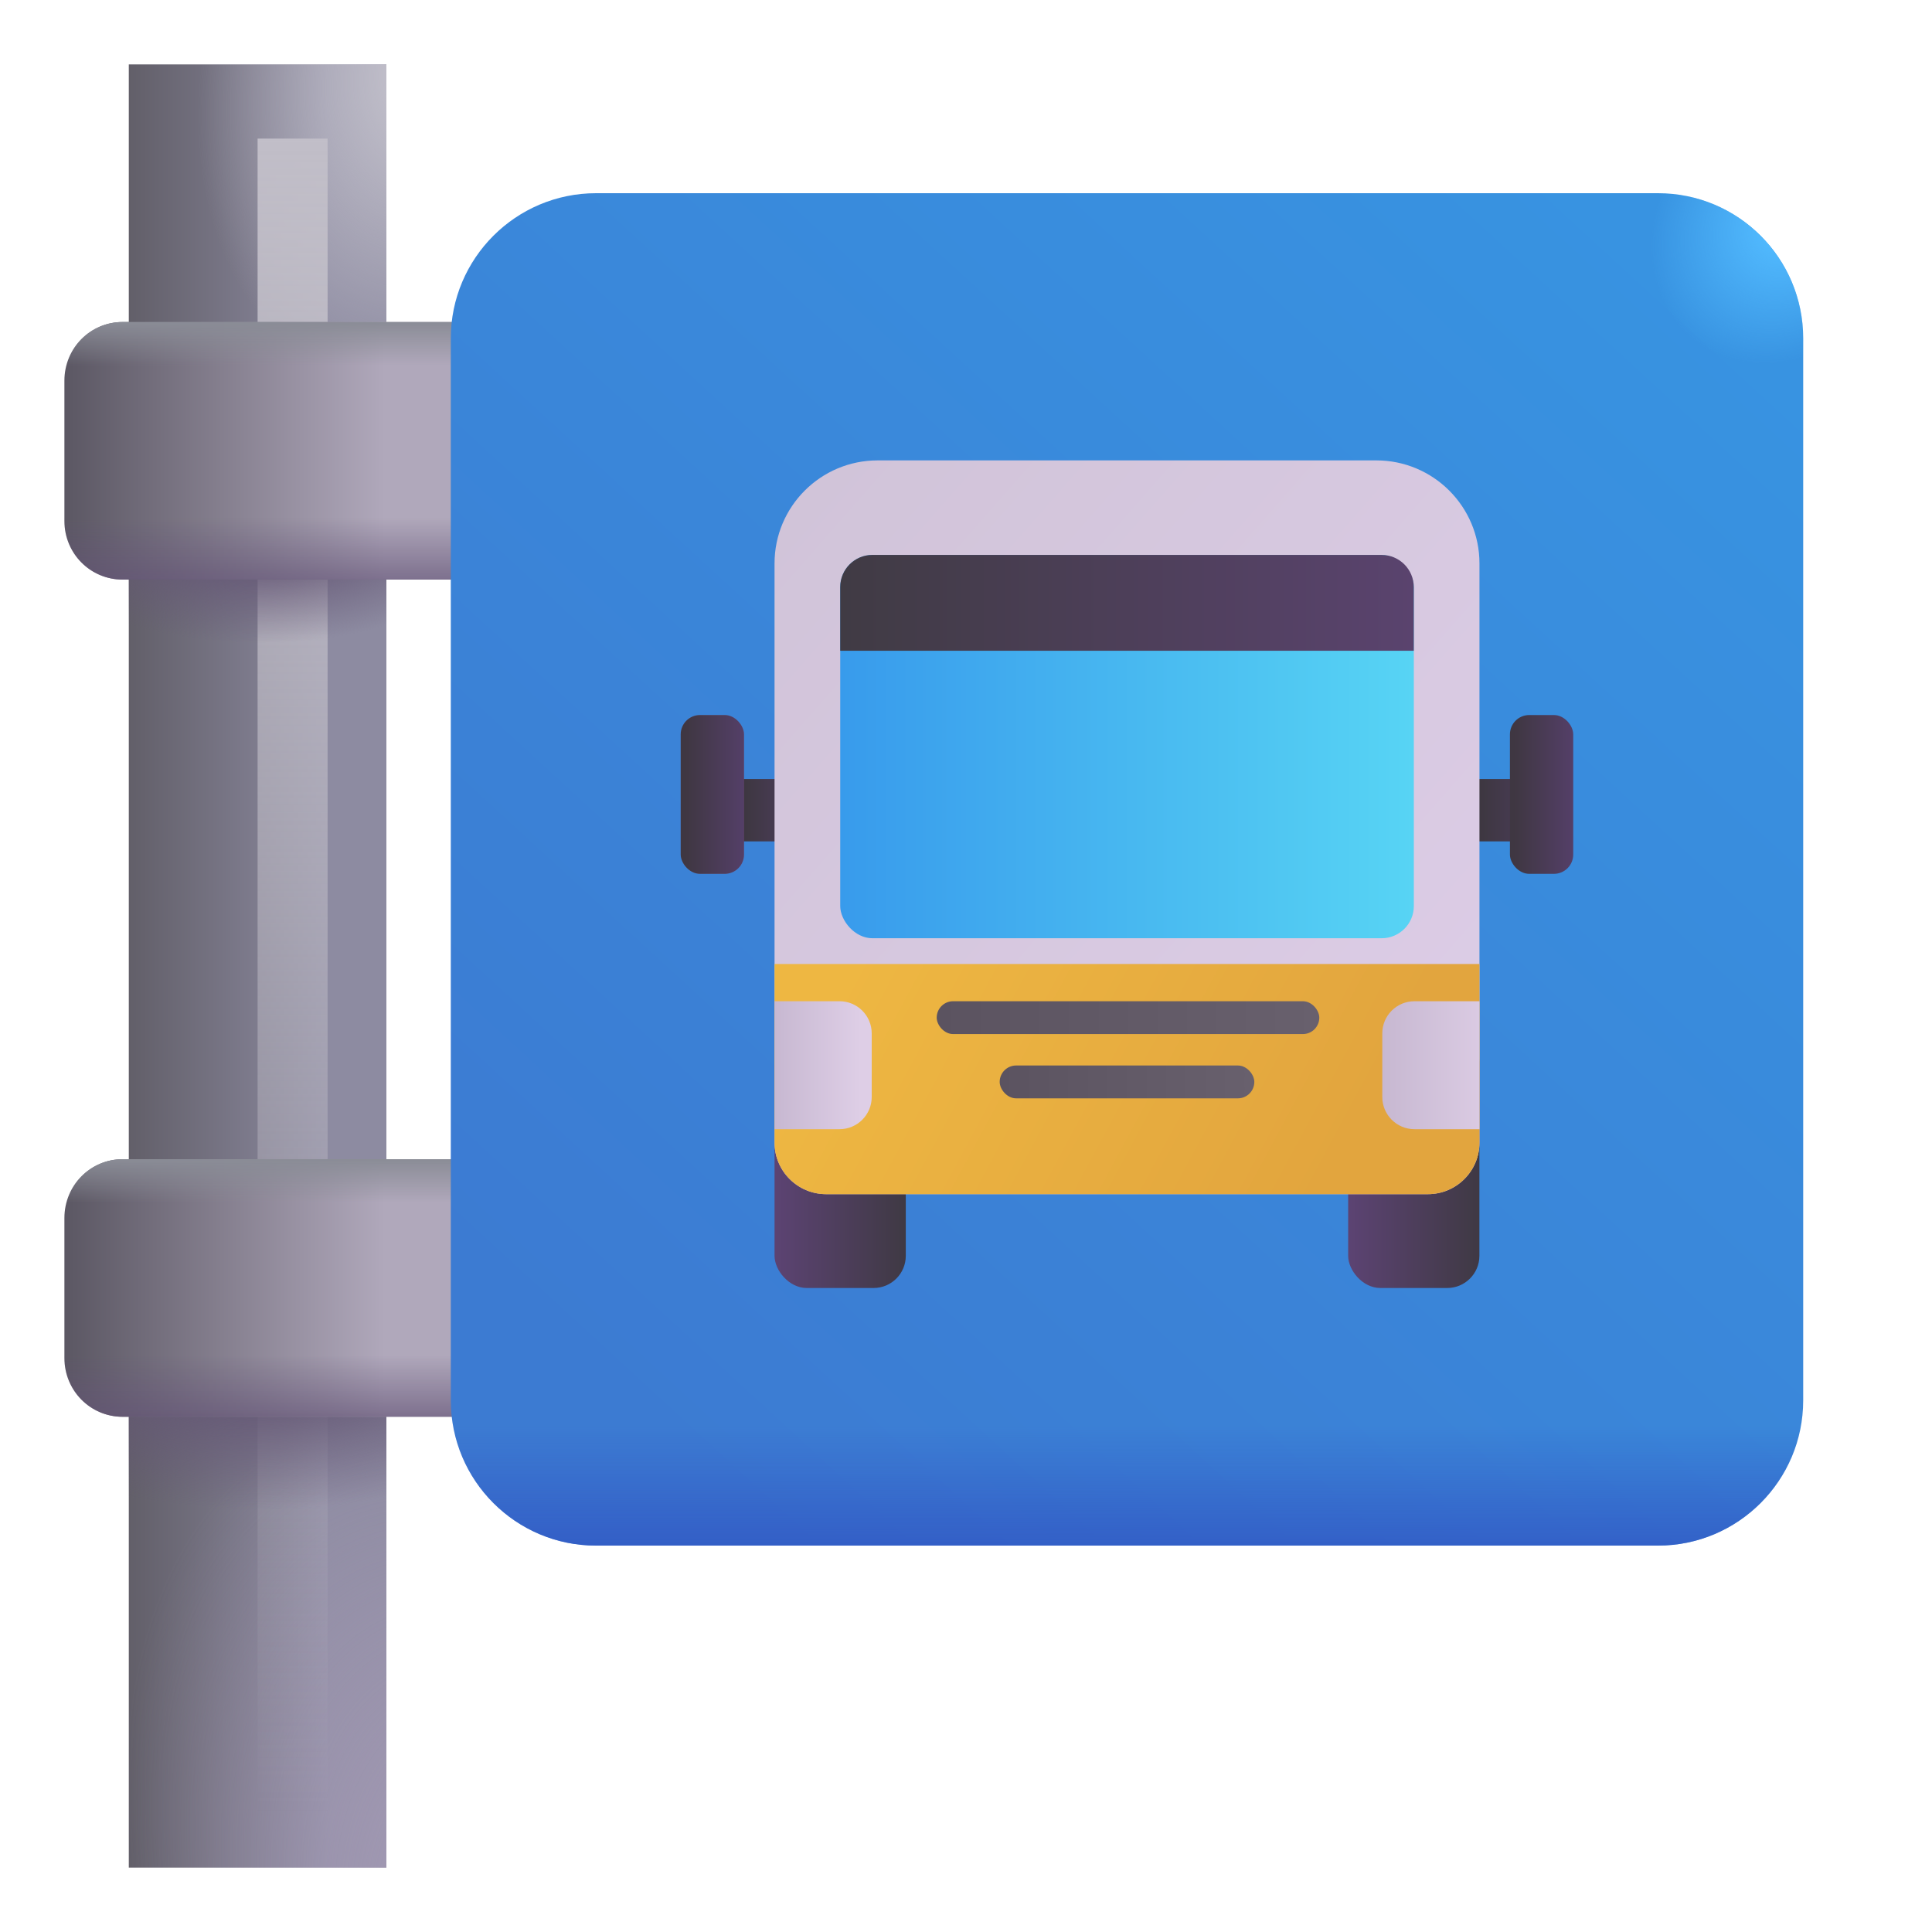 <svg viewBox="1 1 30 30" xmlns="http://www.w3.org/2000/svg">
<path d="M7 2H3V30H7V2Z" fill="url(#paint0_linear_18_11612)"/>
<path d="M7 2H3V30H7V2Z" fill="url(#paint1_radial_18_11612)"/>
<path d="M7 2H3V30H7V2Z" fill="url(#paint2_radial_18_11612)"/>
<g filter="url(#filter0_f_18_11612)">
<rect x="5" y="3.152" width="1.087" height="26.011" fill="url(#paint3_linear_18_11612)"/>
</g>
<path d="M7 2H3V30H7V2Z" fill="url(#paint4_radial_18_11612)"/>
<path d="M7 2H3V30H7V2Z" fill="url(#paint5_radial_18_11612)"/>
<path d="M8.094 10H2.906C2.403 10 2 9.595 2 9.089V6.911C2 6.405 2.403 6 2.906 6H8.094C8.597 6 9 6.405 9 6.911V9.078C9 9.585 8.597 10 8.094 10Z" fill="url(#paint6_linear_18_11612)"/>
<path d="M8.094 10H2.906C2.403 10 2 9.595 2 9.089V6.911C2 6.405 2.403 6 2.906 6H8.094C8.597 6 9 6.405 9 6.911V9.078C9 9.585 8.597 10 8.094 10Z" fill="url(#paint7_linear_18_11612)"/>
<path d="M8.094 10H2.906C2.403 10 2 9.595 2 9.089V6.911C2 6.405 2.403 6 2.906 6H8.094C8.597 6 9 6.405 9 6.911V9.078C9 9.585 8.597 10 8.094 10Z" fill="url(#paint8_linear_18_11612)"/>
<path d="M8.094 23H2.906C2.403 23 2 22.594 2 22.086V19.914C2 19.406 2.403 19 2.906 19H8.094C8.597 19 9 19.406 9 19.914V22.086C9 22.584 8.597 23 8.094 23Z" fill="url(#paint9_linear_18_11612)"/>
<path d="M8.094 23H2.906C2.403 23 2 22.594 2 22.086V19.914C2 19.406 2.403 19 2.906 19H8.094C8.597 19 9 19.406 9 19.914V22.086C9 22.584 8.597 23 8.094 23Z" fill="url(#paint10_linear_18_11612)"/>
<path d="M8.094 23H2.906C2.403 23 2 22.594 2 22.086V19.914C2 19.406 2.403 19 2.906 19H8.094C8.597 19 9 19.406 9 19.914V22.086C9 22.584 8.597 23 8.094 23Z" fill="url(#paint11_linear_18_11612)"/>
<g filter="url(#filter1_ii_18_11612)">
<path d="M10.255 25H26.745C27.989 25 29 23.989 29 22.745V6.255C29 5.011 27.989 4 26.745 4H10.255C9.011 4 8 5.011 8 6.255V22.745C8 23.989 9.011 25 10.255 25Z" fill="url(#paint12_linear_18_11612)"/>
</g>
<path d="M10.255 25H26.745C27.989 25 29 23.989 29 22.745V6.255C29 5.011 27.989 4 26.745 4H10.255C9.011 4 8 5.011 8 6.255V22.745C8 23.989 9.011 25 10.255 25Z" fill="url(#paint13_linear_18_11612)"/>
<path d="M10.255 25H26.745C27.989 25 29 23.989 29 22.745V6.255C29 5.011 27.989 4 26.745 4H10.255C9.011 4 8 5.011 8 6.255V22.745C8 23.989 9.011 25 10.255 25Z" fill="url(#paint14_radial_18_11612)"/>
<rect x="21.934" y="16.995" width="2.038" height="4.005" rx="0.5" fill="url(#paint15_linear_18_11612)"/>
<rect x="13.027" y="16.995" width="2.038" height="4.005" rx="0.5" fill="url(#paint16_linear_18_11612)"/>
<rect x="23.697" y="13.097" width="1.152" height="0.968" fill="url(#paint17_linear_18_11612)"/>
<rect x="12.452" y="13.097" width="1.152" height="0.968" fill="url(#paint18_linear_18_11612)"/>
<path d="M13.027 9.749C13.027 8.866 13.744 8.149 14.627 8.149H22.372C23.256 8.149 23.973 8.866 23.973 9.749V18.743C23.973 19.185 23.614 19.543 23.172 19.543H13.828C13.386 19.543 13.027 19.185 13.027 18.743V9.749Z" fill="url(#paint19_linear_18_11612)"/>
<rect x="24.446" y="12.103" width="0.983" height="2.466" rx="0.3" fill="url(#paint20_linear_18_11612)"/>
<rect opacity="0.55" x="11.57" y="12.103" width="0.983" height="2.466" rx="0.3" fill="#C86464" fill-opacity="0.5"/>
<rect x="11.57" y="12.103" width="0.983" height="2.466" rx="0.3" fill="url(#paint21_linear_18_11612)"/>
<path d="M23.973 15.969V18.743C23.973 19.184 23.614 19.543 23.172 19.543H13.828C13.386 19.543 13.027 19.184 13.027 18.743V15.969H23.973Z" fill="url(#paint22_linear_18_11612)"/>
<rect x="14.047" y="9.617" width="8.907" height="5.952" rx="0.5" fill="url(#paint23_linear_18_11612)"/>
<path d="M22.953 11.105H14.047V10.117C14.047 9.841 14.27 9.617 14.547 9.617H22.453C22.73 9.617 22.953 9.841 22.953 10.117V11.105Z" fill="url(#paint24_linear_18_11612)"/>
<rect x="15.545" y="16.547" width="5.941" height="0.51" rx="0.255" fill="url(#paint25_linear_18_11612)"/>
<rect x="16.523" y="17.545" width="3.954" height="0.51" rx="0.255" fill="url(#paint26_linear_18_11612)"/>
<path d="M13.027 18.534V16.547H14.036C14.312 16.547 14.536 16.77 14.536 17.047V18.034C14.536 18.31 14.312 18.534 14.036 18.534H13.027Z" fill="url(#paint27_linear_18_11612)"/>
<path d="M23.973 18.534V16.547H22.964C22.688 16.547 22.464 16.77 22.464 17.047V18.034C22.464 18.31 22.688 18.534 22.964 18.534H23.973Z" fill="url(#paint28_linear_18_11612)"/>
<defs>
<filter id="filter0_f_18_11612" x="3.5" y="1.652" width="4.087" height="29.011" filterUnits="userSpaceOnUse" color-interpolation-filters="sRGB">
<feFlood flood-opacity="0" result="BackgroundImageFix"/>
<feBlend mode="normal" in="SourceGraphic" in2="BackgroundImageFix" result="shape"/>
<feGaussianBlur stdDeviation="0.75" result="effect1_foregroundBlur_18_11612"/>
</filter>
<filter id="filter1_ii_18_11612" x="6.75" y="2.75" width="23.5" height="23.5" filterUnits="userSpaceOnUse" color-interpolation-filters="sRGB">
<feFlood flood-opacity="0" result="BackgroundImageFix"/>
<feBlend mode="normal" in="SourceGraphic" in2="BackgroundImageFix" result="shape"/>
<feColorMatrix in="SourceAlpha" type="matrix" values="0 0 0 0 0 0 0 0 0 0 0 0 0 0 0 0 0 0 127 0" result="hardAlpha"/>
<feOffset dx="-1.25" dy="1.25"/>
<feGaussianBlur stdDeviation="0.625"/>
<feComposite in2="hardAlpha" operator="arithmetic" k2="-1" k3="1"/>
<feColorMatrix type="matrix" values="0 0 0 0 0.263 0 0 0 0 0.651 0 0 0 0 0.953 0 0 0 1 0"/>
<feBlend mode="normal" in2="shape" result="effect1_innerShadow_18_11612"/>
<feColorMatrix in="SourceAlpha" type="matrix" values="0 0 0 0 0 0 0 0 0 0 0 0 0 0 0 0 0 0 127 0" result="hardAlpha"/>
<feOffset dx="1.25" dy="-1.25"/>
<feGaussianBlur stdDeviation="0.625"/>
<feComposite in2="hardAlpha" operator="arithmetic" k2="-1" k3="1"/>
<feColorMatrix type="matrix" values="0 0 0 0 0.161 0 0 0 0 0.325 0 0 0 0 0.573 0 0 0 1 0"/>
<feBlend mode="normal" in2="effect1_innerShadow_18_11612" result="effect2_innerShadow_18_11612"/>
</filter>
<linearGradient id="paint0_linear_18_11612" x1="3.003" y1="16.004" x2="6.087" y2="16.004" gradientUnits="userSpaceOnUse">
<stop stop-color="#625F69"/>
<stop offset="1" stop-color="#8D8BA1"/>
</linearGradient>
<radialGradient id="paint1_radial_18_11612" cx="0" cy="0" r="1" gradientUnits="userSpaceOnUse" gradientTransform="translate(7.772 2) rotate(104.295) scale(5.045 3.564)">
<stop stop-color="#CBC9D2"/>
<stop offset="1" stop-color="#CBC9D2" stop-opacity="0"/>
</radialGradient>
<radialGradient id="paint2_radial_18_11612" cx="0" cy="0" r="1" gradientUnits="userSpaceOnUse" gradientTransform="translate(10.117 32.607) rotate(-116.565) scale(10.322 6.208)">
<stop stop-color="#AEA1BE"/>
<stop offset="1" stop-color="#AEA1BE" stop-opacity="0"/>
</radialGradient>
<linearGradient id="paint3_linear_18_11612" x1="5.543" y1="3.152" x2="5.543" y2="29.163" gradientUnits="userSpaceOnUse">
<stop stop-color="#C1BEC8"/>
<stop offset="1" stop-color="#C1BEC8" stop-opacity="0"/>
</linearGradient>
<radialGradient id="paint4_radial_18_11612" cx="0" cy="0" r="1" gradientUnits="userSpaceOnUse" gradientTransform="translate(5 9.062) rotate(90) scale(1.935 3.839)">
<stop offset="0.329" stop-color="#645775"/>
<stop offset="1" stop-color="#645775" stop-opacity="0"/>
</radialGradient>
<radialGradient id="paint5_radial_18_11612" cx="0" cy="0" r="1" gradientUnits="userSpaceOnUse" gradientTransform="translate(5 21.753) rotate(90) scale(2.695 5.346)">
<stop offset="0.329" stop-color="#645775"/>
<stop offset="1" stop-color="#645775" stop-opacity="0"/>
</radialGradient>
<linearGradient id="paint6_linear_18_11612" x1="1.994" y1="7.999" x2="6.975" y2="7.999" gradientUnits="userSpaceOnUse">
<stop stop-color="#5B5763"/>
<stop offset="1" stop-color="#B0A8BB"/>
</linearGradient>
<linearGradient id="paint7_linear_18_11612" x1="5.5" y1="6" x2="5.5" y2="6.68" gradientUnits="userSpaceOnUse">
<stop stop-color="#8A8C96"/>
<stop offset="1" stop-color="#8A8C96" stop-opacity="0"/>
</linearGradient>
<linearGradient id="paint8_linear_18_11612" x1="6.253" y1="10.517" x2="6.253" y2="9.04" gradientUnits="userSpaceOnUse">
<stop stop-color="#625275"/>
<stop offset="1" stop-color="#625275" stop-opacity="0"/>
</linearGradient>
<linearGradient id="paint9_linear_18_11612" x1="1.994" y1="20.999" x2="6.975" y2="20.999" gradientUnits="userSpaceOnUse">
<stop stop-color="#5B5763"/>
<stop offset="1" stop-color="#B0A8BB"/>
</linearGradient>
<linearGradient id="paint10_linear_18_11612" x1="5.5" y1="19" x2="5.5" y2="19.68" gradientUnits="userSpaceOnUse">
<stop stop-color="#8A8C96"/>
<stop offset="1" stop-color="#8A8C96" stop-opacity="0"/>
</linearGradient>
<linearGradient id="paint11_linear_18_11612" x1="6.253" y1="23.517" x2="6.253" y2="22.04" gradientUnits="userSpaceOnUse">
<stop stop-color="#625275"/>
<stop offset="1" stop-color="#625275" stop-opacity="0"/>
</linearGradient>
<linearGradient id="paint12_linear_18_11612" x1="11.312" y1="23.438" x2="27.562" y2="5.75" gradientUnits="userSpaceOnUse">
<stop stop-color="#3C7BD2"/>
<stop offset="1" stop-color="#3893E1"/>
</linearGradient>
<linearGradient id="paint13_linear_18_11612" x1="18.5" y1="25.688" x2="18.5" y2="23.125" gradientUnits="userSpaceOnUse">
<stop stop-color="#3054C2"/>
<stop offset="1" stop-color="#3054C2" stop-opacity="0"/>
</linearGradient>
<radialGradient id="paint14_radial_18_11612" cx="0" cy="0" r="1" gradientUnits="userSpaceOnUse" gradientTransform="translate(28.781 4.437) rotate(130.192) scale(2.373 1.978)">
<stop offset="0.141" stop-color="#52BBFF"/>
<stop offset="1" stop-color="#52BBFF" stop-opacity="0"/>
</radialGradient>
<linearGradient id="paint15_linear_18_11612" x1="21.934" y1="20.135" x2="23.973" y2="20.135" gradientUnits="userSpaceOnUse">
<stop stop-color="#5C4373"/>
<stop offset="1" stop-color="#3F3944"/>
</linearGradient>
<linearGradient id="paint16_linear_18_11612" x1="13.027" y1="20.135" x2="15.066" y2="20.135" gradientUnits="userSpaceOnUse">
<stop stop-color="#5C4373"/>
<stop offset="1" stop-color="#3F3944"/>
</linearGradient>
<linearGradient id="paint17_linear_18_11612" x1="23.966" y1="13.476" x2="24.439" y2="13.476" gradientUnits="userSpaceOnUse">
<stop stop-color="#3D3740"/>
<stop offset="1" stop-color="#453A4E"/>
</linearGradient>
<linearGradient id="paint18_linear_18_11612" x1="12.539" y1="13.476" x2="12.945" y2="13.476" gradientUnits="userSpaceOnUse">
<stop stop-color="#3D3740"/>
<stop offset="1" stop-color="#453A4E"/>
</linearGradient>
<linearGradient id="paint19_linear_18_11612" x1="13.785" y1="8.149" x2="24.878" y2="17.901" gradientUnits="userSpaceOnUse">
<stop stop-color="#D1C4D9"/>
<stop offset="1" stop-color="#DDCDE7"/>
</linearGradient>
<linearGradient id="paint20_linear_18_11612" x1="24.515" y1="13.07" x2="25.43" y2="13.07" gradientUnits="userSpaceOnUse">
<stop stop-color="#3F3742"/>
<stop offset="1" stop-color="#543F68"/>
</linearGradient>
<linearGradient id="paint21_linear_18_11612" x1="11.639" y1="13.07" x2="12.554" y2="13.07" gradientUnits="userSpaceOnUse">
<stop stop-color="#3F3742"/>
<stop offset="1" stop-color="#543F68"/>
</linearGradient>
<linearGradient id="paint22_linear_18_11612" x1="14.201" y1="15.969" x2="21.342" y2="19.808" gradientUnits="userSpaceOnUse">
<stop stop-color="#EEB742"/>
<stop offset="1" stop-color="#E2A53E"/>
</linearGradient>
<linearGradient id="paint23_linear_18_11612" x1="14.047" y1="12.231" x2="22.953" y2="12.231" gradientUnits="userSpaceOnUse">
<stop stop-color="#389BEC"/>
<stop offset="1" stop-color="#57D4F4"/>
</linearGradient>
<linearGradient id="paint24_linear_18_11612" x1="14.047" y1="10.361" x2="22.953" y2="10.361" gradientUnits="userSpaceOnUse">
<stop stop-color="#403B44"/>
<stop offset="1" stop-color="#5A436E"/>
</linearGradient>
<linearGradient id="paint25_linear_18_11612" x1="15.545" y1="16.801" x2="21.486" y2="16.801" gradientUnits="userSpaceOnUse">
<stop stop-color="#5B5360"/>
<stop offset="1" stop-color="#68606D"/>
</linearGradient>
<linearGradient id="paint26_linear_18_11612" x1="16.523" y1="17.8" x2="20.477" y2="17.8" gradientUnits="userSpaceOnUse">
<stop stop-color="#5B5360"/>
<stop offset="1" stop-color="#68606D"/>
</linearGradient>
<linearGradient id="paint27_linear_18_11612" x1="13.027" y1="17.865" x2="14.363" y2="17.865" gradientUnits="userSpaceOnUse">
<stop stop-color="#C7B8D1"/>
<stop offset="1" stop-color="#DECEE6"/>
</linearGradient>
<linearGradient id="paint28_linear_18_11612" x1="22.464" y1="17.54" x2="24.293" y2="17.54" gradientUnits="userSpaceOnUse">
<stop stop-color="#C7B8D1"/>
<stop offset="1" stop-color="#DECEE6"/>
</linearGradient>
</defs>
</svg>
